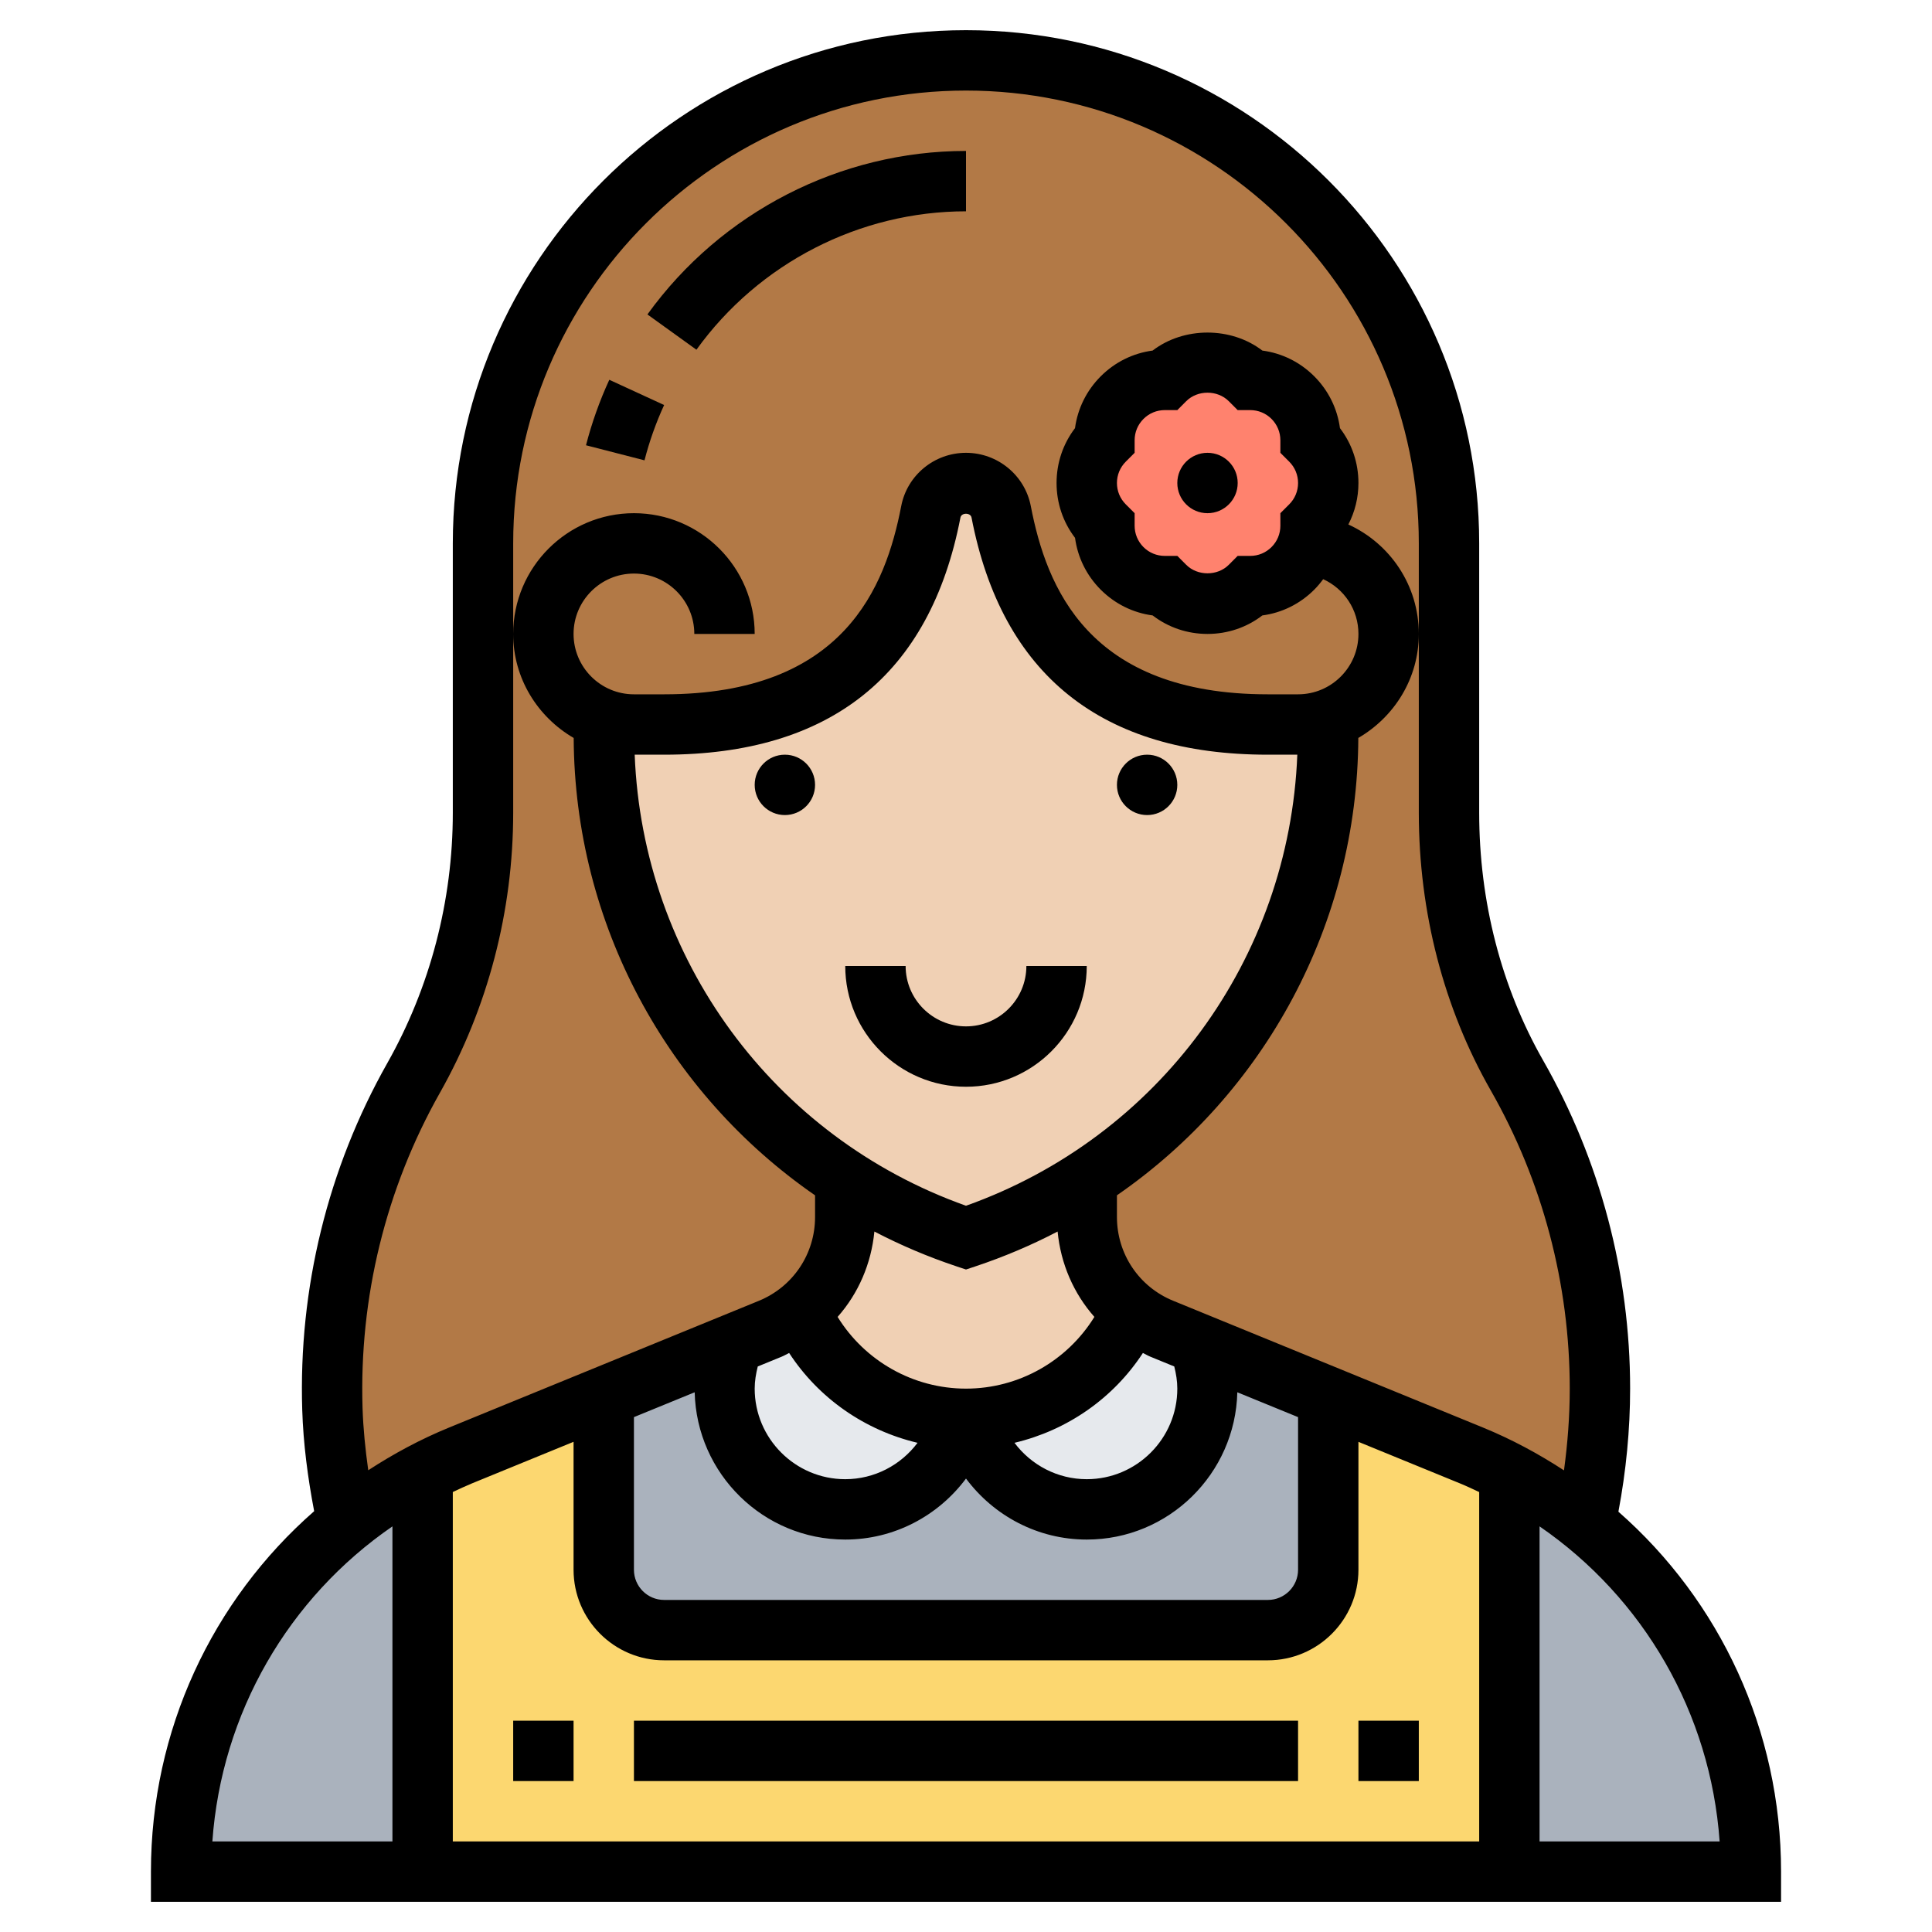 <svg id="Layer_35" enable-background="new 0 0 64 64" height="512" viewBox="0 0 64 64" width="512" xmlns="http://www.w3.org/2000/svg"><g fill="#aab2bd"><path d="m52.52 50.46c1.15.93 2.14 2.02 2.95 3.24 1.61 2.4 2.53 5.28 2.53 8.3h-8v-13.2c.9.47 1.75 1.03 2.52 1.66z"/><path d="m14 48.8v13.2h-8c0-4.55 2.07-8.77 5.49-11.55.77-.63 1.61-1.18 2.51-1.65z"/><path d="m32.13 47c.44 1.72 2.01 3 3.87 3 2.21 0 4-1.79 4-4 0-.52-.1-1.02-.28-1.48l4.28 1.75v5.73c0 1.1-.9 2-2 2h-20c-1.1 0-2-.9-2-2v-5.73l4.28-1.75c-.18.46-.28.96-.28 1.48 0 2.21 1.79 4 4 4 1.86 0 3.43-1.28 3.87-3v-.01c.04.01.09.01.13.01s.09 0 .13-.01z"/></g><path d="m50 48.8v13.2h-36v-13.2c.41-.22.83-.41 1.26-.59l4.74-1.94v5.73c0 1.1.9 2 2 2h20c1.1 0 2-.9 2-2v-5.73l4.74 1.94c.43.18.85.37 1.26.59z" fill="#fcd770"/><path d="m26.51 43.43c.91 2.06 2.96 3.52 5.36 3.56v.01c-.44 1.72-2.01 3-3.87 3-2.21 0-4-1.79-4-4 0-.52.1-1.02.28-1.48l1.23-.5c.36-.15.7-.35 1-.59z" fill="#e6e9ed"/><path d="m38.49 44.02 1.23.5c.18.46.28.96.28 1.48 0 2.21-1.79 4-4 4-1.86 0-3.43-1.28-3.87-3v-.01c2.4-.04 4.45-1.5 5.36-3.56.3.24.64.44 1 .59z" fill="#e6e9ed"/><path d="m50.25 35.63c-1.51-2.65-2.25-5.66-2.25-8.71v-5.92-3c0-8.84-7.16-16-16-16s-16 7.16-16 16v3 5.92c0 3.08-.79 6.11-2.3 8.79-1.82 3.22-2.82 6.97-2.69 10.97.04 1.29.21 2.55.48 3.77.77-.63 1.61-1.18 2.51-1.65.41-.22.83-.41 1.26-.59l4.74-1.94 4.28-1.75 1.23-.5c.36-.15.7-.35 1-.59.93-.75 1.49-1.89 1.49-3.12v-1.24c-1.84-1.19-3.42-2.71-4.69-4.46-2.1-2.92-3.31-6.49-3.31-10.26v-.52-.01c.31.12.65.18 1 .18h1c6.85 0 8.32-4.35 8.84-7.05.1-.55.59-.95 1.16-.95s1.06.4 1.16.95c.52 2.7 1.99 7.05 8.84 7.05h1c.35 0 .69-.06 1-.18v.01.52c0 6.04-3.09 11.54-8 14.72v1.24c0 1.23.56 2.37 1.49 3.12.3.24.64.44 1 .59l1.23.5 4.28 1.75 4.74 1.94c.43.18.85.37 1.26.59.9.47 1.75 1.03 2.52 1.66.31-1.44.48-2.93.48-4.46 0-3.78-1-7.31-2.75-10.37z" fill="#b27946"/><path d="m37.49 43.43c-.91 2.06-2.96 3.52-5.36 3.56-.04.01-.09.01-.13.01s-.09 0-.13-.01c-2.4-.04-4.45-1.5-5.36-3.56.93-.75 1.49-1.89 1.49-3.12v-1.24c1.23.8 2.57 1.45 4 1.93 1.43-.48 2.77-1.13 4-1.93v1.24c0 1.23.56 2.37 1.49 3.12z" fill="#f0d0b4"/><path d="m44 24.35c0 6.04-3.09 11.54-8 14.72-1.23.8-2.57 1.45-4 1.93-1.43-.48-2.77-1.13-4-1.93-1.84-1.19-3.42-2.71-4.69-4.46-2.1-2.92-3.31-6.49-3.31-10.26v-.52-.01c.31.12.65.18 1 .18h1c6.85 0 8.32-4.35 8.84-7.05.1-.55.59-.95 1.16-.95s1.06.4 1.16.95c.52 2.7 1.99 7.05 8.84 7.05h1c.35 0 .69-.06 1-.18v.01z" fill="#f0d0b4"/><path d="m41.41 12.59c.52 0 1.03.19 1.42.58s.58.9.58 1.42c.37.36.59.86.59 1.41s-.22 1.05-.59 1.41c0 .52-.19 1.03-.58 1.42s-.9.58-1.42.58c-.36.37-.86.59-1.41.59s-1.05-.22-1.41-.59c-.52 0-1.03-.19-1.42-.58s-.58-.9-.58-1.42c-.37-.36-.59-.86-.59-1.41s.22-1.05.59-1.41c0-.52.19-1.03.58-1.42s.9-.58 1.42-.58c.36-.37.86-.59 1.41-.59s1.05.22 1.41.59z" fill="#ff826e"/><circle cx="26" cy="26" r="1"/><circle cx="38" cy="26" r="1"/><path d="m32 34c-1.103 0-2-.897-2-2h-2c0 2.206 1.794 4 4 4s4-1.794 4-4h-2c0 1.103-.897 2-2 2z"/><path d="m22 13.417-1.816-.836c-.321.698-.581 1.427-.772 2.169l1.938.499c.16-.625.379-1.242.65-1.832z"/><path d="m32 7v-2c-4.164 0-8.109 2.024-10.553 5.416l1.623 1.169c2.069-2.871 5.407-4.585 8.93-4.585z"/><circle cx="40" cy="16" r="1"/><path d="m53.612 50.077c.253-1.343.388-2.711.388-4.077 0-3.812-.996-7.57-2.88-10.869-1.387-2.43-2.12-5.269-2.12-8.208v-8.923c0-9.374-7.626-17-17-17s-17 7.626-17 17v8.924c0 2.914-.751 5.782-2.171 8.295-1.971 3.489-2.945 7.462-2.817 11.49.035 1.108.181 2.231.395 3.351-3.38 2.958-5.407 7.261-5.407 11.94v1h54v-1c0-4.67-2.019-8.965-5.388-11.923zm-41.602-3.432c-.115-3.662.771-7.272 2.561-10.442 1.589-2.813 2.429-6.021 2.429-9.279v-5.924-3c0-8.271 6.729-15 15-15s15 6.729 15 15v3 5.923c0 3.287.824 6.468 2.384 9.2 1.712 2.997 2.616 6.413 2.616 9.877 0 .905-.069 1.811-.191 2.708-.839-.547-1.732-1.03-2.686-1.42l-10.259-4.198c-1.133-.462-1.864-1.552-1.864-2.776v-.718c4.896-3.383 7.965-8.982 7.996-15.151 1.192-.693 2.004-1.97 2.004-3.445 0-1.607-.948-2.992-2.334-3.626.217-.42.334-.888.334-1.374 0-.666-.215-1.298-.612-1.817-.087-.648-.382-1.248-.853-1.719-.471-.47-1.069-.765-1.718-.851-1.037-.795-2.598-.795-3.635 0-.648.086-1.247.381-1.718.852s-.766 1.07-.853 1.718c-.396.519-.611 1.151-.611 1.817s.215 1.298.612 1.817c.087.648.382 1.248.853 1.719.471.47 1.069.765 1.718.851.518.398 1.151.613 1.817.613s1.299-.215 1.817-.613c.648-.086 1.247-.381 1.718-.852.109-.109.207-.227.297-.349.694.317 1.168 1.01 1.168 1.814 0 1.103-.897 2-2 2h-1c-5.96 0-7.336-3.559-7.853-6.234-.197-1.023-1.1-1.766-2.147-1.766s-1.95.742-2.146 1.765c-.518 2.676-1.894 6.235-7.854 6.235h-1c-1.103 0-2-.897-2-2s.897-2 2-2 2 .897 2 2h2c0-2.206-1.794-4-4-4s-4 1.794-4 4c0 1.475.812 2.752 2.004 3.446.031 6.168 3.1 11.767 7.996 15.151v.718c0 1.224-.731 2.313-1.864 2.777l-10.259 4.197c-.951.389-1.841.87-2.678 1.415-.097-.691-.167-1.379-.189-2.059zm3.625 2.494 3.365-1.377v4.238c0 1.654 1.346 3 3 3h20c1.654 0 3-1.346 3-3v-4.237l3.365 1.377c.216.088.425.188.635.286v11.574h-34v-11.575c.21-.098.419-.197.635-.286zm16.365-9.197c-6.389-2.272-10.712-8.188-10.975-14.942h.975c5.508 0 8.811-2.643 9.816-7.856.033-.168.335-.167.367 0 1.006 5.213 4.309 7.856 9.817 7.856h.975c-.263 6.754-4.586 12.67-10.975 14.942zm-.316 2.007.316.105.316-.105c.947-.316 1.855-.702 2.719-1.153.102 1.066.53 2.051 1.218 2.828-.902 1.461-2.505 2.376-4.253 2.376s-3.351-.915-4.253-2.376c.688-.777 1.115-1.762 1.218-2.828.863.45 1.772.837 2.719 1.153zm7.215 3.317c.06.239.101.483.101.734 0 1.654-1.346 3-3 3-.967 0-1.841-.467-2.394-1.205 1.741-.412 3.27-1.468 4.254-2.976.083.039.16.088.247.123zm-13.005-.324c.086-.035.164-.084.247-.123.984 1.508 2.513 2.564 4.254 2.976-.554.738-1.428 1.205-2.395 1.205-1.654 0-3-1.346-3-3 0-.251.042-.495.102-.734zm-2.882 1.179c.066 2.7 2.273 4.879 4.988 4.879 1.618 0 3.078-.784 4-2.021.922 1.237 2.382 2.021 4 2.021 2.715 0 4.922-2.179 4.988-4.879l2.012.823v5.056c0 .551-.448 1-1 1h-20c-.552 0-1-.449-1-1v-5.056zm14.281-29.414c-.189-.189-.293-.44-.293-.707s.104-.518.293-.707l.293-.293v-.415c0-.267.104-.519.293-.707.188-.189.44-.293.707-.293h.415l.293-.294c.375-.377 1.037-.377 1.412 0l.293.294h.415c.267 0 .519.104.707.292.188.189.293.44.293.708v.415l.293.293c.189.189.293.44.293.707s-.104.518-.293.707l-.293.293v.415c0 .267-.104.519-.293.707-.188.189-.44.293-.707.293h-.415l-.293.294c-.375.377-1.037.377-1.412 0l-.293-.294h-.415c-.267 0-.519-.104-.707-.292-.188-.189-.293-.44-.293-.708v-.415zm-24.293 33.856v10.437h-5.965c.302-4.252 2.517-8.066 5.965-10.437zm38 10.437v-10.437c3.448 2.37 5.663 6.184 5.965 10.437z"/><path d="m17 57h2v2h-2z"/><path d="m21 57h22v2h-22z"/><path d="m45 57h2v2h-2z"/></svg>